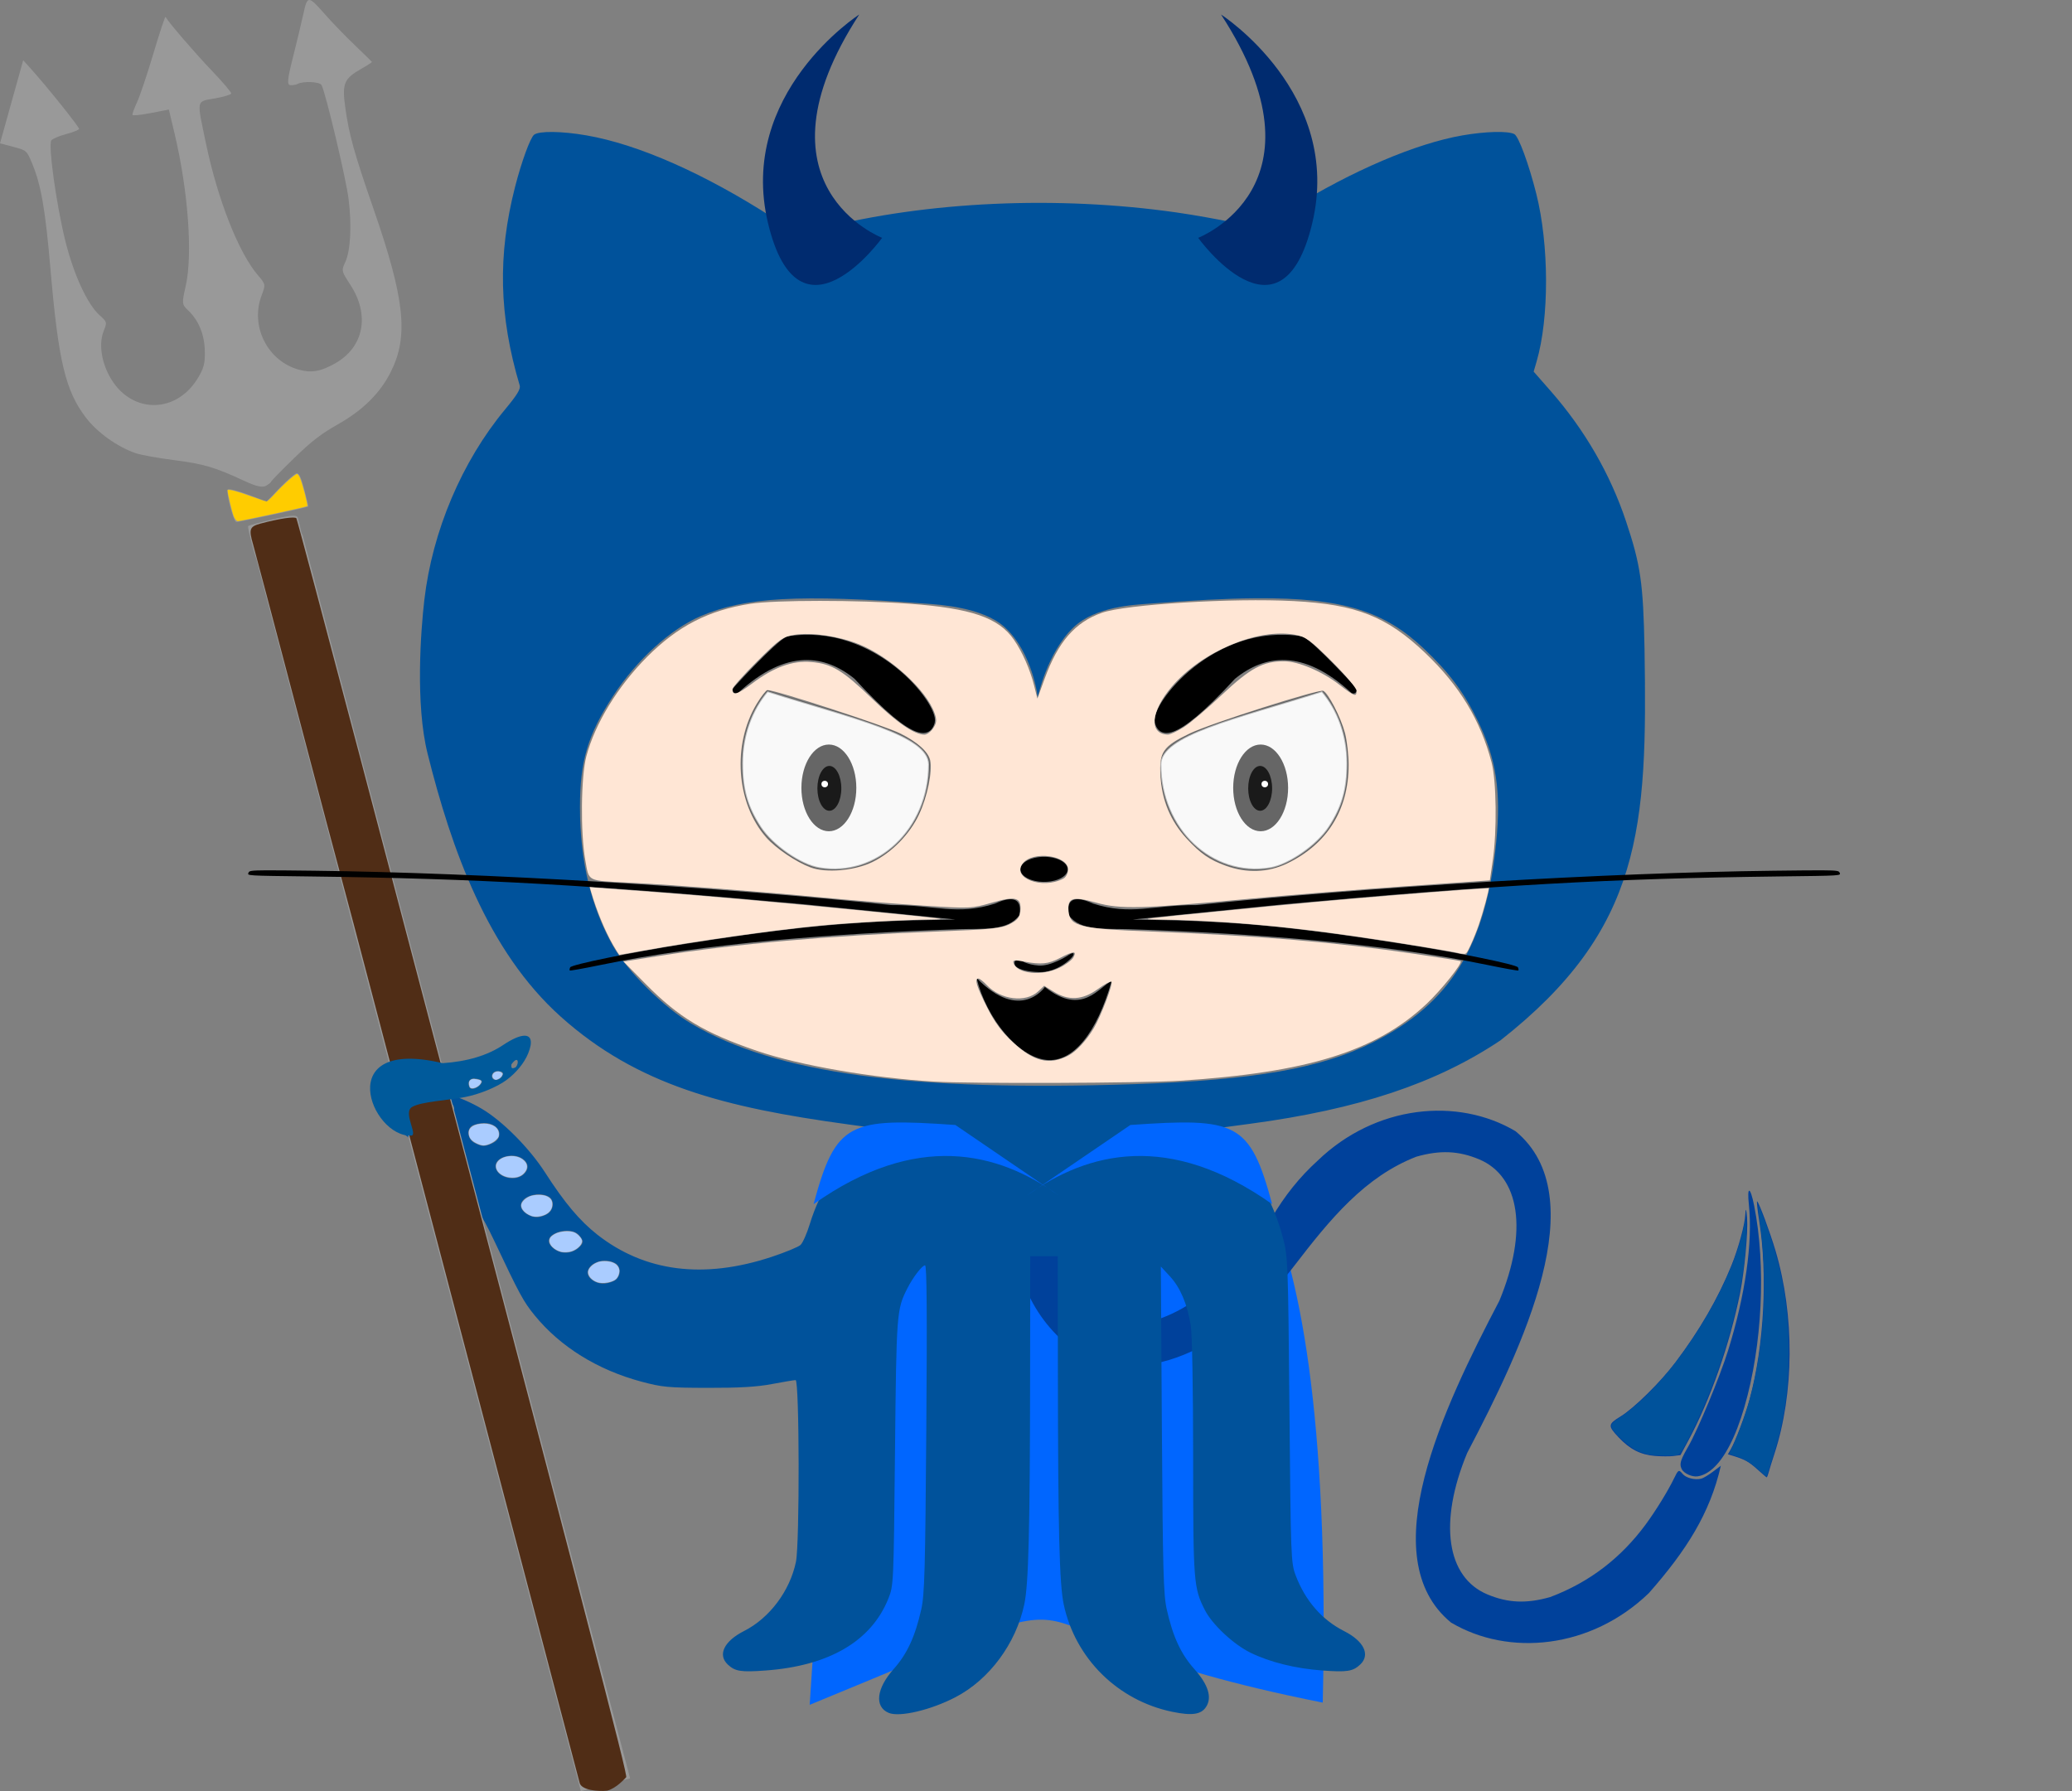 <?xml version="1.0" encoding="UTF-8" standalone="no"?>
<!-- Created with Inkscape (http://www.inkscape.org/) -->

<svg
   xmlns:dc="http://purl.org/dc/elements/1.1/"
   xmlns:cc="http://creativecommons.org/ns#"
   xmlns:rdf="http://www.w3.org/1999/02/22-rdf-syntax-ns#"
   xmlns:svg="http://www.w3.org/2000/svg"
   xmlns="http://www.w3.org/2000/svg"
   xmlns:sodipodi="http://sodipodi.sourceforge.net/DTD/sodipodi-0.dtd"
   xmlns:inkscape="http://www.inkscape.org/namespaces/inkscape"
   width="318.551mm"
   height="275.374mm"
   viewBox="0 0 1128.723 975.735"
   id="svg2"
   version="1.1"
   inkscape:version="0.91 r13725"
   sodipodi:docname="duke_octocat_drawing_v1.svg">
  <rect x="0" y="0" width="1128.723" height="975.735" fill="#808080" stroke="none"/>
  <defs
     id="defs4" />
  <sodipodi:namedview
     id="base"
     pagecolor="#ffffff"
     bordercolor="#666666"
     borderopacity="1.0"
     inkscape:pageopacity="0.0"
     inkscape:pageshadow="2"
     inkscape:zoom="0.49497476"
     inkscape:cx="-17.812801"
     inkscape:cy="676.0089"
     inkscape:document-units="px"
     inkscape:current-layer="layer1"
     showgrid="false"
     showguides="false"
     inkscape:window-width="1920"
     inkscape:window-height="1053"
     inkscape:window-x="0"
     inkscape:window-y="0"
     inkscape:window-maximized="1"
     fit-margin-top="0"
     fit-margin-left="0"
     fit-margin-right="0"
     fit-margin-bottom="0"
     showborder="true" />
  <g
     inkscape:label="Layer 1"
     inkscape:groupmode="layer"
     id="layer1"
     transform="translate(170.446,-61.076)">
    <path
       style="fill:#0066ff;fill-rule:evenodd;stroke:none;stroke-width:1.025px;stroke-linecap:butt;stroke-linejoin:miter;stroke-opacity:1;fill-opacity:1"
       d="m 305.086,675.92 c 0,0 -20.029,87.877 -34.458,313.884 191.705,-78.562 73.247,-42.254 279.493,-1.209 7.345,-317.797 -68.196,-313.432 -68.196,-313.432 z"
       id="path4178"
       inkscape:connector-curvature="0"
       sodipodi:nodetypes="ccccc" />
    <g
       id="g4308"
       transform="matrix(1.339,0.507,-0.367,0.615,-1885.453,804.873)" />
    <path
       style="fill:#00419b;fill-opacity:1"
       d="m 382.05,722.906 c -2.483,31.059 11.518,59.723 35.286,75.438 42.946,22.303 91.789,-14.195 117.231,-47.65 19.611,-25.564 38.505,-48.608 66.551,-59.5 12.858,-3.658 22.948,-3.243 34.107,1.403 22.437,9.343 26.755,39.327 11.103,77.093 -30.538,58.251 -69.444,139.807 -26.332,175.292 31.415,18.627 76.211,14.396 107.784,-16.052 20.356,-23.129 33.289,-43.364 39.202,-69.373 l -4.353,3.279 c -2.394,1.804 -5.223,3.494 -6.289,3.756 -3.554,0.873 -8.307,-0.345 -10.196,-2.612 -2.069,-2.482 -2.332,-2.339 -4.705,2.565 -3.302,6.827 -9.945,17.604 -15.494,25.134 -12.977,17.518 -29.843,31.117 -51.934,39.419 -12.859,3.658 -22.946,3.242 -34.105,-1.405 -22.436,-9.343 -26.756,-39.327 -11.105,-77.093 30.538,-58.251 69.445,-139.805 26.333,-175.29 -31.415,-18.627 -76.213,-14.398 -107.786,16.051 -9.831,8.917 -17.978,19.104 -25.024,31.132 -1.783,3.093 -3.295,5.971 -4.573,8.647 -5.063,6.419 -11.315,13.591 -17.148,19.476 -29.09,29.346 -59.063,37.844 -77.067,21.851 -8.954,-7.954 -13.489,-16.7 -15.331,-29.568 -1.265,-22.936 4.596,-43.43 15.742,-62.095 3.404,-29.607 10.52,-27.142 -16.787,-21.225 -8.418,11.168 -14.654,22.553 -19.002,34.904 -3.428,8.84 -5.415,17.725 -6.11,26.422 z m 324.952,114.71 c -0.151,1.524 1.305,3.298 4.257,6.429 6.197,6.574 11.976,9.527 19.907,10.169 3.474,0.281 8.007,0.293 10.076,0.025 l 3.76,-0.486 4.161,-7.71 c 12.004,-22.239 22.722,-52.76 28.297,-80.592 2.392,-11.944 4.377,-33.252 3.806,-40.843 -0.379,-5.035 -0.806,-5.895 -0.955,-1.921 -0.198,5.277 -3.817,18.572 -7.573,27.817 -7.254,17.858 -17.326,35.265 -30.557,52.811 -8.032,10.652 -22.476,24.89 -29.798,29.376 -3.473,2.128 -5.23,3.401 -5.381,4.925 z m 38.062,20.621 c -0.132,1.146 0.095,2.079 0.588,3.115 1.127,2.367 5.688,4.446 8.719,3.972 2.752,-0.43 5.443,-1.798 8.037,-4.051 6.629,-5.759 12.629,-17.302 17.421,-33.771 9.745,-33.489 11.837,-76.713 5.303,-109.615 -2.106,-10.603 -3.983,-10.984 -2.882,-0.585 2.175,20.535 -1.899,49.176 -11.299,79.411 -4.47,14.378 -16.485,43.32 -21.817,52.552 -2.634,4.561 -3.85,7.062 -4.07,8.972 z m 25.769,-4.928 3.151,0.967 c 6.104,1.876 8.379,3.16 12.977,7.327 2.554,2.314 4.797,4.236 4.986,4.27 0.023,0.004 0.052,-0.012 0.084,-0.046 0.226,-0.235 0.649,-1.349 1.008,-2.698 0.411,-1.542 1.813,-6.062 3.117,-10.047 10.81,-33.023 11.043,-75.36 0.608,-110.642 -3.01,-10.175 -9.006,-26.305 -9.998,-26.896 -0.345,-0.205 0.145,4.456 1.089,10.358 4.732,29.612 2.69,68.247 -5.137,97.206 -2.391,8.847 -7.688,22.923 -10.394,27.616 l -1.49,2.585 z"
       id="path4158-7-6"
       inkscape:connector-curvature="0"
       sodipodi:nodetypes="scccscccccccsccscccccssccccscssccccscssscccsccscssscccsccccscssccc" />
    <path
       style="fill:#00529b;fill-opacity:1"
       d="M 359.113 698.062 C 365.634 698.727 370.533 704.537 364.693 708.627 C 363.165 709.697 360.477 710.572 358.721 710.572 C 351.458 710.572 346.812 702.351 352.389 699.367 C 354.585 698.192 356.94 697.841 359.113 698.062 z M 387.488 698.188 C 390.082 698.039 392.632 698.678 394.152 700.357 C 396.988 703.49 396.746 706.314 393.443 708.627 C 391.915 709.697 389.227 710.572 387.471 710.572 C 383.298 710.572 378.721 707.303 378.721 704.322 C 378.721 700.872 383.165 698.435 387.488 698.188 z "
       id="path4176"
       transform="translate(-170.446,61.076)" />
    <path
       style="fill:#00529b;fill-opacity:1"
       d="M 417.471 693.072 C 421.644 693.072 426.221 696.342 426.221 699.322 C 426.221 700.619 424.971 702.557 423.443 703.627 C 421.915 704.697 419.227 705.572 417.471 705.572 C 413.298 705.572 408.721 702.303 408.721 699.322 C 408.721 696.342 413.298 693.072 417.471 693.072 z "
       id="path4174"
       transform="translate(-170.446,61.076)" />
    <path
       style="fill:#00529b;fill-opacity:1"
       d="m 301.207,71.896 c -5.116,-0.066 -8.893,0.425 -10.246,1.488 -2.089,1.641 -6.865,14.719 -10.379,28.416 -9.55,37.224 -8.776,70.271 2.533,108.191 0.572,1.917 -1.4,5.141 -7.98,13.061 -23.517,28.301 -39.627,66.317 -43.977,103.77 -1.896,16.325 -4.991,56.661 1.781,83.75 12.984,51.936 32.668,107.569 72.549,143.283 41.519,37.181 88.656,49.413 156.568,58.678 l 16.277,2.221 -7.357,6.121 c -13.747,11.441 -24.247,27.608 -29.84,45.947 -1.573,5.156 -3.847,10.278 -5.055,11.383 -1.207,1.104 -8.279,4.023 -15.715,6.486 -37.027,12.264 -69.141,8.173 -94.965,-12.1 -9.615,-7.548 -17.848,-17.342 -28.492,-33.895 -8.568,-13.323 -23.262,-28.097 -34.531,-34.719 -11.691,-6.869 -25.448,-10.907 -37.16,-10.904 -24.871,0.005 -24.712,12.102 0.377,28.6 17.406,11.445 31.851,29.296 43.262,53.467 14.222,30.124 16.245,33.864 22.408,41.428 13.921,17.083 34.245,29.709 58.08,36.084 11.421,3.055 14.55,3.348 36.25,3.396 17.37,0.039 26.772,-0.52 35,-2.082 6.188,-1.175 11.953,-2.138 12.812,-2.141 2.079,-0.005 2.246,89.088 0.186,98.998 -3.306,15.9 -14.375,30.654 -28.289,37.705 -10.914,5.53 -14.496,12.982 -8.795,18.293 3.968,3.697 7.137,4.19 20.58,3.203 34.598,-2.54 57.542,-15.976 66.836,-39.139 2.864,-7.138 2.889,-7.719 3.625,-79.689 0.78,-76.336 0.892,-77.821 6.748,-89.375 3.076,-6.069 8.035,-12.5 9.639,-12.5 0.946,0 1.143,26.163 0.674,89.062 -0.575,77.031 -0.947,90.319 -2.754,98.365 -3.32,14.784 -7.712,24.282 -15.012,32.463 -9.457,10.598 -10.598,20.589 -2.73,23.9 5.905,2.485 22.994,-1.539 36.482,-8.59 18.366,-9.6 32.821,-29.119 37.377,-50.467 2.363,-11.075 3.097,-40.329 3.184,-126.922 l 0.065,-62.812 7.5,0 7.5,0 0.062,62.812 c 0.087,86.593 0.82,115.847 3.184,126.922 6.281,29.431 29.463,52.354 59.133,58.471 10.751,2.217 15.682,1.509 18.404,-2.646 3.379,-5.157 1.221,-12.118 -6.408,-20.668 -7.305,-8.187 -11.7,-17.697 -15.004,-32.463 -1.802,-8.053 -2.158,-21.226 -2.652,-98.053 l -0.572,-88.75 5,5.416 c 5.613,6.08 9.417,15.068 11.309,26.727 0.747,4.601 1.275,34.302 1.285,71.658 0.01,68.12 0.254,71.305 6.408,83.369 4.027,7.893 15.595,18.704 24.85,23.223 10.642,5.197 24.413,8.605 39.133,9.686 13.444,0.987 16.612,0.494 20.58,-3.203 5.681,-5.293 2.121,-12.762 -8.697,-18.244 -12.126,-6.145 -21.219,-16.599 -26.418,-30.373 -2.566,-6.799 -2.667,-9.485 -3.391,-90.133 -0.72,-80.193 -0.841,-83.491 -3.477,-93.521 -5.568,-21.196 -16.35,-39.431 -30.93,-52.311 l -8.17,-7.219 20.998,-2.805 c 59.068,-7.892 101.457,-22.007 136.51,-45.453 77.334,-60.735 80.076,-116.013 78.5,-213.248 -0.711,-36.006 -2.13,-45.774 -10.137,-69.701 -8.602,-25.707 -22.488,-49.699 -40.941,-70.742 l -9.318,-10.625 1.607,-5.512 c 6.922,-23.739 6.838,-63.574 -0.193,-91.459 -4.069,-16.137 -9.603,-31.172 -11.932,-32.418 -3.381,-1.809 -15.568,-1.51 -28.248,0.693 -25.394,4.412 -59.747,19.065 -93.49,39.879 l -17.389,10.727 -13.861,-3.088 c -7.624,-1.699 -21.736,-4.207 -31.361,-5.574 -64.756,-9.2 -135.228,-6.031 -193.332,8.697 -5.271,1.336 -10.449,2.43 -11.506,2.43 -1.057,0 -7.432,-3.553 -14.166,-7.896 C 383.937,94.639 347.875,78.683 319.496,73.752 c -6.715,-1.167 -13.173,-1.79 -18.289,-1.855 z M 684.154,325.91 c 48.273,-0.357 70.379,7.44 91.631,27.557 13.666,12.936 21.677,23.651 29.141,38.98 10.162,20.871 12.866,38.515 10.154,66.25 -5.51,56.359 -24.914,87.948 -66.984,109.055 -28.459,14.278 -64.737,20.653 -130,22.842 -122.543,4.11 -195.326,-5.796 -241.359,-32.85 -15.061,-8.851 -35.127,-28.773 -42.91,-42.6 -11.885,-21.115 -17.87,-46.259 -17.898,-75.197 -0.024,-25.363 4.253,-39.725 18.164,-60.986 12.781,-19.535 31.204,-36.295 47.639,-43.34 24.104,-10.332 53.631,-11.965 122.615,-6.783 7.175,0.539 31.113,1.929 43.062,12.906 15.174,13.939 17.908,38.088 17.908,38.088 0,0 5.096,-24.509 19.6,-38.193 11.971,-11.295 32.741,-12.143 41.305,-12.809 22.843,-1.776 41.843,-2.801 57.934,-2.92 z M 235.275,597.875 c 3.319,-0.346 7.983,0.522 9.771,2.141 3.026,2.739 3.062,4.593 0.139,7.238 -3.452,3.124 -12.095,2.75 -14.459,-0.625 -1.912,-2.73 -1.125,-6.158 1.834,-7.986 0.651,-0.402 1.609,-0.652 2.715,-0.768 z m 28.492,13.947 c 8.449,0 11.437,7.784 4.246,11.061 -3.981,1.814 -5.405,1.788 -9.293,-0.172 -3.879,-1.955 -4.835,-7.003 -1.754,-9.256 1.228,-0.898 4.289,-1.633 6.801,-1.633 z m 16.443,17.83 c 1.623,0.19 3.189,0.709 4.482,1.615 3.374,2.363 3.567,5.703 0.492,8.486 -4.881,4.418 -15.215,1.347 -15.215,-4.521 0,-3.763 5.372,-6.151 10.24,-5.58 z m 13.812,20.994 c 1.683,0.067 3.345,0.452 4.781,1.221 3.28,1.755 3.081,6.849 -0.361,9.26 -1.528,1.07 -4.216,1.945 -5.973,1.945 -4.173,0 -8.75,-3.269 -8.75,-6.25 0,-3.721 5.253,-6.377 10.303,-6.176 z m 13.262,19.896 c 3.093,-0.321 6.29,0.296 8.117,2.314 2.631,2.907 2.606,4.343 -0.119,6.799 -4.793,4.319 -12.482,3.431 -15.762,-1.822 -2.255,-3.612 2.609,-6.756 7.764,-7.291 z m 21.045,16.27 c 2.174,-0.222 4.528,0.129 6.725,1.305 3.683,1.971 3.213,7.94 -0.768,9.754 -4.357,1.985 -8.233,1.82 -11.537,-0.494 -5.84,-4.09 -0.941,-9.899 5.58,-10.564 z"
       id="path4147"
       inkscape:connector-curvature="0"
       sodipodi:nodetypes="scscssaasccscsssscsssssscssssssssssssssccccssssscccsccsssssssscccccscccssscccsssssssscsssssssscscsssscsccsssscsssssssscsssssssssssss"
       transform="translate(-170.446,61.076)" />
    <ellipse
       style="fill:#000000;fill-opacity:1;stroke:none;stroke-width:4.2;stroke-miterlimit:4;stroke-dasharray:none;stroke-opacity:1"
       id="path4198"
       cx="398.308"
       cy="534.659"
       rx="12.879"
       ry="6.819" />
    <path
       style="fill:#000000;fill-rule:evenodd;stroke:none;stroke-width:1px;stroke-linecap:butt;stroke-linejoin:miter;stroke-opacity:1"
       d="m 398.746,598.741 c 0,0 -13.232,19.7 -37.251,-4.935 5.549,22.401 22.737,43.011 37.949,44.668 14.88,1.621 27.761,-15.154 35.677,-42.919 -6.928,2.964 -15.906,19.481 -36.376,3.186 z"
       id="path4223"
       inkscape:connector-curvature="0"
       sodipodi:nodetypes="ccscc" />
    <path
       style="fill:#000000;fill-opacity:1;fill-rule:evenodd;stroke:none;stroke-width:1px;stroke-linecap:butt;stroke-linejoin:miter;stroke-opacity:1"
       d="m 386.022,584.347 c 0,0 2.729,2.213 9.295,2.724 6.566,0.511 15.52,-5.192 15.52,-5.192 0,0 4.178,-2.979 3.496,-0.681 -0.682,2.298 -9.36,9.706 -18.504,9.449 -11.836,-0.333 -13.303,-3.66 -13.303,-3.66 0,0 -1.876,-4.001 3.496,-2.639 z"
       id="path4145"
       inkscape:connector-curvature="0"
       sodipodi:nodetypes="cscsscc" />
    <path
       style="fill:#00529b;fill-opacity:1;stroke:none;stroke-width:4.2;stroke-miterlimit:4;stroke-dasharray:none;stroke-opacity:1"
       d="m 889.218,773.496 c -1.608,-0.319 -4.473,-1.308 -6.367,-2.198 -3.742,-1.759 -11.596,-8.694 -13.164,-11.622 -1.215,-2.271 -0.643,-3.068 4.925,-6.862 27.152,-18.503 59.158,-68.056 66.71,-103.285 l 1.059,-4.94 0.058,6.638 c 0.265,30.168 -12.059,75.472 -30.377,111.673 -3.96,7.826 -5.692,10.562 -6.892,10.883 -2.226,0.597 -12.422,0.413 -15.954,-0.287 z"
       id="path4432"
       inkscape:connector-curvature="0"
       transform="translate(-161.726,79.862)" />
    <path
       style="fill:#00529b;fill-opacity:1;stroke:none;stroke-width:4.2;stroke-miterlimit:4;stroke-dasharray:none;stroke-opacity:1"
       d="m 949.027,781.671 c -4.906,-4.232 -8.017,-6.05 -12.799,-7.478 -1.681,-0.502 -2.952,-1.1 -2.826,-1.33 1.992,-3.622 5.559,-12.265 7.984,-19.345 10.148,-29.629 13.527,-68.78 8.962,-103.841 -0.812,-6.238 -1.342,-11.476 -1.176,-11.642 0.165,-0.165 1.766,3.678 3.556,8.54 9.342,25.366 12.938,45.392 12.857,71.586 -0.068,21.946 -2.55,37.968 -8.986,58 l -3.029,9.429 -4.543,-3.918 z"
       id="path4438"
       inkscape:connector-curvature="0"
       transform="translate(-161.726,79.862)" />
    <g
       id="g4440"
       transform="translate(-6.571,-2.857)">
      <path
         inkscape:connector-curvature="0"
         id="path4149-3"
         d="m 501.298,71.846 c 0,0 66.593,42.929 49.677,113.666 -16.916,70.737 -62.151,7.987 -62.151,7.987 0,0 73.214,-28.192 12.474,-121.653 z"
         style="fill:#002b6f;fill-opacity:1;fill-rule:evenodd;stroke:none;stroke-width:1px;stroke-linecap:butt;stroke-linejoin:miter;stroke-opacity:1" />
      <path
         inkscape:connector-curvature="0"
         id="path4149"
         d="m 304.188,71.846 c 0,0 -66.593,42.929 -49.677,113.666 16.916,70.737 62.151,7.987 62.151,7.987 0,0 -73.214,-28.192 -12.474,-121.653 z"
         style="fill:#002b6f;fill-opacity:1;fill-rule:evenodd;stroke:none;stroke-width:1px;stroke-linecap:butt;stroke-linejoin:miter;stroke-opacity:1" />
    </g>
    <path
       style="fill:#999999"
       d="m -80.272,70.286 c 1.503,2.816 16.05,19.711 25.223,29.292 5.974,6.24 10.726,11.847 10.557,12.462 -0.169,0.614 -4.173,1.805 -8.893,2.647 -10.332,1.842 -9.98,0.08 -4.872,24.494 6.463,30.886 17.854,59.712 28.458,72.017 4.06,4.711 4.096,4.924 1.841,10.875 -6.309,16.648 3.213,35.654 20.223,40.365 6.898,1.911 11.978,1.042 19.834,-3.393 15.73,-8.882 19.087,-26.398 8.227,-42.947 -4.788,-7.297 -4.847,-7.56 -2.693,-12.236 2.886,-6.264 3.601,-19.907 1.805,-34.428 -1.35,-10.916 -12.445,-57.663 -14.716,-62.003 -0.978,-1.869 -10.078,-2.283 -13.154,-0.598 -0.803,0.44 -2.533,0.723 -3.841,0.63 -1.906,-0.135 -1.638,-3.1 1.352,-14.929 2.051,-8.117 4.62,-18.807 5.709,-23.757 2.29,-10.41 2.533,-10.394 12.434,0.817 3.693,4.182 10.765,11.472 15.715,16.202 4.95,4.73 9.094,8.777 9.208,8.991 0.115,0.214 -2.45,1.889 -5.699,3.724 -9.49,5.359 -10.632,8.084 -8.82,21.042 2.11,15.085 4.775,24.662 15.452,55.482 17.017,49.123 19.13,69.131 9.358,88.631 -5.805,11.585 -15.195,20.879 -28.917,28.628 -9.003,5.084 -14.282,9.165 -23.748,18.354 -6.694,6.499 -12.276,12.206 -12.407,12.683 -0.131,0.477 -1.46,1.557 -2.952,2.399 -1.897,1.071 -5.393,0.285 -11.615,-2.613 -16.032,-7.468 -22.195,-9.299 -38.3,-11.364 -8.742,-1.121 -18.192,-2.824 -20.996,-3.787 -9.975,-3.423 -20.903,-11.217 -27.116,-19.339 -11.187,-14.624 -15.046,-30.815 -19.368,-81.248 -2.722,-31.766 -5.042,-45.262 -9.756,-56.746 -3.114,-7.587 -3.155,-7.624 -10.416,-9.548 l -7.289,-1.932 6.318,-22.62 6.32,-22.623 3.638,4.025 c 9.07,10.032 27.051,32.441 26.791,33.387 -0.158,0.577 -3.313,1.836 -7.01,2.797 -3.697,0.961 -7.331,2.493 -8.076,3.408 -1.853,2.276 2.688,34.996 7.605,54.795 4.581,18.449 12.007,34.528 18.727,40.552 3.994,3.58 4.061,3.829 2.235,8.34 -2.692,6.648 -1.568,16.003 2.948,24.539 10.792,20.4 35.422,21.469 47.798,2.077 3.647,-5.715 4.462,-8.678 4.281,-15.572 -0.241,-9.179 -3.403,-16.781 -9.265,-22.265 -3.228,-3.02 -3.289,-3.703 -1.158,-13.073 3.895,-17.127 1.362,-51.866 -6.058,-83.07 l -3.111,-13.088 -9.713,1.883 c -5.341,1.036 -9.887,1.527 -10.101,1.091 -0.214,-0.436 0.898,-3.565 2.473,-6.954 1.574,-3.389 5.615,-15.422 8.98,-26.737 3.365,-11.315 6.314,-20.208 6.553,-19.762 z m 33.978,257.384 c 0.725,-0.423 5.765,0.895 11.2,2.923 l 9.881,3.686 7.266,-7.546 c 3.996,-4.15 8.067,-7.652 9.045,-7.784 1.379,-0.186 2.329,1.8 4.227,8.838 1.347,4.992 2.298,9.16 2.114,9.264 -1.07,0.604 -38.5,8.613 -39.218,8.392 -1.643,-0.506 -5.835,-17.005 -4.515,-17.773 z m 15.896,18.46 c 2.308,-0.616 5.253,-1.348 8.446,-2.087 10.554,-2.444 13.374,-2.599 13.786,-0.758 0.284,1.273 1.241,5.188 2.126,8.702 0.013,0.05 0.019,0.087 0.031,0.138 l 0.274,-0.071 L 172.806,1029.881 145.973,1036.81 -30.813,365.645 c -1.363,-3.693 -4.685,-16.607 -4.493,-17.943 0.005,-0.04 0.106,-0.101 0.287,-0.18 l 0.002,-4.9e-4 c 0.641,-0.278 2.311,-0.777 4.618,-1.392 z"
       id="path4158-7-5-2"
       inkscape:connector-curvature="0" />
    <path
       style="fill:#502d16;fill-opacity:1;stroke:none;stroke-width:4.2;stroke-miterlimit:4;stroke-dasharray:none;stroke-opacity:1"
       d="M 307.054,952.503 C 306.511,950.318 285.828,871.709 261.091,777.816 236.353,683.924 207.772,575.281 197.577,536.388 187.382,497.495 178.115,462.459 176.984,458.531 175.853,454.602 164.96,413.459 152.776,367.102 140.592,320.745 129.967,280.571 129.166,277.826 c -2.449,-8.383 -1.949,-9.767 4.112,-11.399 10.075,-2.713 18.757,-3.985 19.459,-2.85 0.379,0.614 16.162,59.836 35.072,131.606 125.855,477.644 145.576,553.238 144.582,554.198 -0.611,0.589 -5.29,6.048 -10.397,7.329 -4.741,0.526 -13.912,-0.237 -14.94,-4.207 z"
       id="path4479"
       inkscape:connector-curvature="0"
       sodipodi:nodetypes="cssssssssscc"
       transform="translate(-161.726,79.862)" />
    <path
       style="fill:#ffcc00;fill-opacity:1;stroke:none;stroke-width:4.2;stroke-miterlimit:4;stroke-dasharray:none;stroke-opacity:1"
       d="m 118.584,262.391 c -0.914,-2.285 -3.345,-12.529 -3.345,-14.097 0,-0.851 5.259,0.501 12.947,3.329 4.174,1.536 7.924,2.792 8.333,2.792 0.409,0 2.549,-2.009 4.756,-4.464 4.219,-4.695 10.807,-10.536 11.883,-10.536 0.349,0 1.07,1.045 1.602,2.321 1.384,3.319 4.339,14.772 3.919,15.192 -0.434,0.434 -36.195,8.179 -37.826,8.192 -0.697,0.005 -1.617,-1.101 -2.268,-2.729 z"
       id="path4481"
       inkscape:connector-curvature="0"
       transform="translate(-161.726,79.862)" />
    <path
       style="fill:#005a9b;fill-opacity:1"
       d="m 115.161,625.287 c -2.585,0.058 -6.494,1.712 -11.481,5.045 -8.517,5.693 -19.528,9.007 -32.98,9.924 -60.71,-14.451 -38.955,40.547 -17.123,39.456 3.857,-0.193 -4.773,-12.665 0.506,-15.637 5.284,-2.938 19.082,-3.502 28.8,-5.369 7.822,-1.504 17.426,-5.446 22.568,-9.266 5.335,-3.962 9.702,-9.308 11.796,-14.44 2.641,-6.471 1.692,-9.796 -2.086,-9.712 z m -4.739,17.228 c -1.834,0.863 -2.537,0.744 -2.281,-1.609 3.941,-5.46 4.252,-0.283 2.281,1.609 z m -6.869,3.44 c -0.262,3.345 -5.811,5.036 -6.071,1.332 0.055,-1.648 1.569,-2.839 3.349,-2.685 0.89,0.077 2.584,0.089 2.721,1.352 z m -15.894,2.632 c 2.346,0.166 4.885,0.772 4.346,2.11 -1.204,2.76 -5.745,4.879 -6.81,2.513 -1.06,-2.525 -0.007,-4.481 2.463,-4.623 z m 9.772,45.694 c -0.247,0.232 -0.49,0.475 -0.738,0.708 l 0.391,0.14 0.346,-0.848 z"
       id="path4483-7-5-9"
       inkscape:connector-curvature="0"
       inkscape:transform-center-x="-139.23134"
       inkscape:transform-center-y="60.554916"
       sodipodi:nodetypes="cscscsscccccccscccccccccc" />
    <g
       id="g4280"
       transform="translate(6.061,-20.142)">
      <g
         transform="translate(0,4.365)"
         id="g4233">
        <g
           id="g4232">
          <path
             sodipodi:nodetypes="scsccs"
             inkscape:connector-curvature="0"
             id="path4147-6-3"
             d="m 269.833,549.794 c -10.295,-1.717 -25.584,-12.324 -32.085,-22.258 -7.183,-10.977 -9.938,-20.566 -9.963,-34.676 -0.027,-15.467 5.171,-29.3 13.783,-39.466 47.573,14.985 87.84,23.728 88.048,39.836 0,35.334 -28.035,61.86 -59.782,56.564 z"
             style="fill:#f9f9f9;stroke:#000000;stroke-opacity:0.255" />
          <ellipse
             ry="23.62"
             rx="14.957"
             cy="506.067"
             cx="275.016"
             id="path4177"
             style="fill:#666666;fill-opacity:1;stroke:none;stroke-width:4.2;stroke-miterlimit:4;stroke-dasharray:none;stroke-opacity:1" />
          <ellipse
             ry="12.216"
             rx="6.518"
             cy="506.316"
             cx="275.287"
             id="path4177-6"
             style="fill:#1a1a1a;fill-opacity:1;stroke:none;stroke-width:4.2;stroke-miterlimit:4;stroke-dasharray:none;stroke-opacity:1" />
          <ellipse
             ry="1.786"
             rx="1.786"
             cy="503.978"
             cx="272.763"
             id="path4177-6-3"
             style="fill:#ffffff;fill-opacity:1;stroke:none;stroke-width:4.2;stroke-miterlimit:4;stroke-dasharray:none;stroke-opacity:1" />
        </g>
        <path
           style="fill:#000000;fill-rule:evenodd;stroke:#000000;stroke-width:3.719px;stroke-linecap:butt;stroke-linejoin:miter;stroke-opacity:1"
           d="m 290.27,445.258 c -16.947,-13.754 -38.735,-17.193 -65.659,7.438 -2.062,1.886 23.103,-25.371 28.281,-27.365 46.814,-7.402 80.273,36.399 77.952,44.823 -1.259,4.567 -5.668,13.049 -40.575,-24.896 z"
           id="path4200-2-2-7"
           inkscape:connector-curvature="0"
           sodipodi:nodetypes="cscsc" />
      </g>
      <g
         id="g4233-5"
         transform="matrix(-1,0,0,1,785.249,4.365)">
        <g
           id="g4232-3">
          <path
             sodipodi:nodetypes="scsccs"
             inkscape:connector-curvature="0"
             id="path4147-6-3-5"
             d="m 269.833,549.794 c -10.295,-1.717 -25.584,-12.324 -32.085,-22.258 -7.183,-10.977 -9.938,-20.566 -9.963,-34.676 -0.027,-15.467 5.171,-29.3 13.783,-39.466 47.573,14.985 87.84,23.728 88.048,39.836 0,35.334 -28.035,61.86 -59.782,56.564 z"
             style="fill:#f9f9f9;stroke:#000000;stroke-opacity:0.255" />
          <ellipse
             ry="23.62"
             rx="14.957"
             cy="506.067"
             cx="275.016"
             id="path4177-62"
             style="fill:#666666;fill-opacity:1;stroke:none;stroke-width:4.2;stroke-miterlimit:4;stroke-dasharray:none;stroke-opacity:1" />
          <ellipse
             ry="12.216"
             rx="6.518"
             cy="506.316"
             cx="275.287"
             id="path4177-6-9"
             style="fill:#1a1a1a;fill-opacity:1;stroke:none;stroke-width:4.2;stroke-miterlimit:4;stroke-dasharray:none;stroke-opacity:1" />
          <ellipse
             ry="1.786"
             rx="1.786"
             cy="503.978"
             cx="272.763"
             id="path4177-6-3-1"
             style="fill:#ffffff;fill-opacity:1;stroke:none;stroke-width:4.2;stroke-miterlimit:4;stroke-dasharray:none;stroke-opacity:1" />
        </g>
        <path
           style="fill:#000000;fill-rule:evenodd;stroke:#000000;stroke-width:3.719px;stroke-linecap:butt;stroke-linejoin:miter;stroke-opacity:1"
           d="m 290.27,445.258 c -16.947,-13.754 -38.735,-17.193 -65.659,7.438 -2.062,1.886 23.103,-25.371 28.281,-27.365 46.814,-7.402 80.273,36.399 77.952,44.823 -1.259,4.567 -5.668,13.049 -40.575,-24.896 z"
           id="path4200-2-2-7-2"
           inkscape:connector-curvature="0"
           sodipodi:nodetypes="cscsc" />
      </g>
    </g>
    <g
       id="g4220"
       transform="translate(5.495,0)">
      <path
         sodipodi:nodetypes="ssccccsccscccscs"
         inkscape:connector-curvature="0"
         id="path4200-5"
         d="m 816.606,535.191 c -5.235,-0.021 -13.442,0.071 -26.391,0.224 -90.559,1.066 -220.183,8.782 -314.096,18.698 -23.784,-0.128 -35.903,5.851 -56.616,-0.797 -17.182,-7.903 -13.146,6.422 -13.146,6.422 6.267,8.666 20.04,7.112 32.357,7.521 68.27,2.273 138.156,7.606 196.277,19.616 8.644,1.786 15.916,3.086 16.161,2.888 0.245,-0.198 0.155,-0.969 -0.198,-1.715 -0.727,-1.532 -33.468,-8.203 -62.55,-12.744 -46.306,-7.23 -79.045,-11.539 -124.03,-12.849 -0.561,-0.016 -22.745,-0.449 -23.271,-0.466 l 81.629,-8.212 c 116.477,-10.625 178.155,-14.103 270.331,-15.244 34.689,-0.43 33.856,-0.378 33.125,-2.06 -0.392,-0.901 -0.859,-1.247 -9.583,-1.282 z"
         style="fill:#000000;fill-rule:evenodd;stroke:none;stroke-width:1.421px;stroke-linecap:butt;stroke-linejoin:miter;stroke-opacity:1" />
      <path
         sodipodi:nodetypes="ssccccsccscccscs"
         inkscape:connector-curvature="0"
         id="path4200-5-7"
         d="m -30.979,535.191 c 5.235,-0.021 13.442,0.071 26.391,0.224 90.559,1.066 220.183,8.782 314.096,18.698 23.784,-0.128 35.903,5.851 56.616,-0.797 17.181,-7.903 13.146,6.422 13.146,6.422 -6.267,8.666 -20.04,7.112 -32.358,7.521 -68.27,2.273 -138.156,7.606 -196.277,19.616 -8.644,1.786 -15.916,3.086 -16.161,2.888 -0.245,-0.198 -0.155,-0.969 0.198,-1.715 0.727,-1.532 33.468,-8.203 62.55,-12.744 46.306,-7.23 79.045,-11.539 124.03,-12.849 0.561,-0.016 22.745,-0.449 23.271,-0.466 l -81.629,-8.212 C 146.417,543.153 84.739,539.675 -7.437,538.534 c -34.689,-0.43 -33.856,-0.378 -33.125,-2.06 0.392,-0.901 0.859,-1.247 9.583,-1.282 z"
         style="fill:#000000;fill-rule:evenodd;stroke:none;stroke-width:1.421px;stroke-linecap:butt;stroke-linejoin:miter;stroke-opacity:1" />
    </g>
    <path
       style="fill:#ffe6d5;fill-opacity:1;stroke:none;stroke-width:2.121;stroke-miterlimit:4;stroke-dasharray:none;stroke-opacity:1"
       d="m 508.975,589.219 c -33.98,-2.004 -73.463,-8.849 -96.58,-16.742 -28.626,-9.774 -42.622,-18.173 -60.563,-36.342 l -12.143,-12.297 19.633,-3.117 c 40.852,-6.485 93.461,-11.112 150.768,-13.261 29.783,-1.117 35.438,-1.689 40,-4.048 4.086,-2.112 5.413,-3.735 5.744,-7.025 0.755,-7.512 -2.329,-8.447 -15.404,-4.668 -11.147,3.221 -11.967,3.257 -37.497,1.629 -14.355,-0.915 -39.279,-2.924 -55.386,-4.465 -33.307,-3.186 -80.044,-6.775 -104.286,-8.007 -23.963,-1.218 -22.291,-0.367 -24.447,-12.447 -2.652,-14.851 -2.334,-45.371 0.586,-56.398 4.725,-17.841 17.081,-38.078 33.043,-54.117 16.803,-16.885 33.498,-25.471 56.43,-29.023 13.334,-2.065 58.403,-2.073 86.397,-0.016 33.911,2.493 48.774,7.611 57.094,19.661 4.609,6.676 8.785,16.181 11.01,25.063 l 1.744,6.962 3.94,-10.808 c 7.354,-20.17 16.578,-30.787 31.225,-35.938 13.068,-4.596 71.099,-8.136 104.499,-6.375 34.079,1.797 50.685,8.354 71.631,28.283 18.667,17.762 30.065,36.568 36.13,59.614 2.652,10.078 2.982,37.366 0.646,53.344 l -1.594,10.9 -46.667,3.252 c -25.667,1.789 -63.06,4.791 -83.096,6.673 -59.773,5.612 -71.528,5.919 -84.733,2.209 -12.842,-3.608 -15.713,-2.688 -14.983,4.8 0.793,8.131 6.24,9.454 45.074,10.951 58.969,2.273 100.452,5.793 143.907,12.211 13.346,1.971 24.417,3.736 24.603,3.922 1.121,1.121 -10.646,15.848 -18.628,23.315 -27.605,25.823 -64.747,37.375 -134.501,41.834 -20.492,1.31 -113.78,1.636 -133.596,0.468 z m 72.857,-14.081 c 4.368,-2.22 9.947,-8.207 14.041,-15.067 3.879,-6.501 10.61,-24.257 9.585,-25.282 -0.425,-0.425 -3.825,1.424 -7.556,4.11 -8.223,5.919 -15.773,6.352 -23.837,1.368 l -5.259,-3.251 -3.198,3.004 c -6.784,6.373 -20.46,4.71 -28.094,-3.416 -1.827,-1.944 -3.852,-3.535 -4.501,-3.535 -2.315,0 -1.098,4.119 4.556,15.415 4.13,8.252 8.103,13.651 14.189,19.286 11.41,10.564 19.76,12.61 30.075,7.368 z m -4.713,-47.923 c 3.404,-1.648 6.844,-4.219 7.644,-5.714 1.924,-3.596 0.101,-3.508 -7.303,0.351 -6.435,3.354 -10.244,3.732 -19.748,1.959 -5.082,-0.948 -6.137,-0.792 -5.601,0.831 1.934,5.857 15.369,7.24 25.008,2.574 z m 2.186,-48.609 c 1.389,-0.744 2.526,-2.969 2.526,-4.946 0,-7.69 -19.008,-10.321 -24.608,-3.406 -6.504,8.032 10.594,14.499 22.081,8.352 z m -104.028,-8.985 c 10.512,-5.143 20.37,-15.229 25.409,-25.995 4.505,-9.626 7.335,-23.406 6.049,-29.447 -0.969,-4.551 -6.936,-9.929 -16.179,-14.581 -8.425,-4.241 -67.941,-23.672 -72.506,-23.672 -0.731,0 -3.37,3.375 -5.864,7.5 -13.446,22.24 -11.17,54.17 5.188,72.801 5.143,5.857 16.309,13.408 24.165,16.342 8.366,3.124 24.145,1.745 33.738,-2.948 z m 225.84,0.781 c 21.812,-10.415 33.595,-29.261 33.554,-53.664 -0.01,-5.554 -0.898,-13.408 -1.976,-17.455 -2.236,-8.398 -9.214,-21.934 -11.824,-22.935 -2.658,-1.02 -61.176,17.651 -72.87,23.25 -14.586,6.984 -16.638,10.032 -15.81,23.471 0.81,13.135 5.456,24.219 14.07,33.563 7.904,8.574 12.504,11.775 21.667,15.073 11.367,4.091 22.837,3.641 33.189,-1.302 z m -192.742,-73.738 c 1.892,-2.887 2.029,-4.394 0.738,-8.097 -4.45,-12.765 -24.206,-30.787 -41.254,-37.633 -11.005,-4.419 -25.858,-6.58 -35.078,-5.103 -6.256,1.002 -8.175,2.37 -20.357,14.501 -7.398,7.367 -13.45,14.172 -13.45,15.124 0,3.734 2.715,2.939 10.83,-3.169 11.698,-8.805 22.011,-12.548 32.131,-11.662 11.281,0.988 17.255,4.597 33.239,20.082 13.333,12.916 22.924,19.5 28.41,19.502 1.357,6.2e-4 3.513,-1.595 4.791,-3.546 z m 136.534,-0.572 c 3.572,-2.265 12.945,-10.215 20.829,-17.667 15.279,-14.441 22.366,-18.247 33.847,-18.18 7.757,0.045 20.59,5.484 29.917,12.68 8.534,6.584 9.472,6.914 9.472,3.33 0,-1.391 -6.027,-8.53 -13.393,-15.865 -11.779,-11.73 -14.203,-13.488 -20.116,-14.593 -20.205,-3.775 -50.807,9.11 -67.157,28.275 -11.55,13.54 -12.551,25.892 -2.114,26.097 1.221,0.024 5.143,-1.81 8.715,-4.076 z"
       id="path4224"
       inkscape:connector-curvature="0"
       transform="translate(-170.446,61.076)" />
    <path
       style="fill:#ffe6d5;fill-opacity:1;stroke:none;stroke-width:2.121;stroke-miterlimit:4;stroke-dasharray:none;stroke-opacity:1"
       d="m 795.239,519.383 c -1.779,-0.719 -35.113,-6.163 -56.821,-9.28 -41.513,-5.96 -74.216,-8.702 -110.575,-9.271 -6.3,-0.099 -3.805,-0.403 35.103,-4.286 44.048,-4.396 61.985,-6.042 97.191,-8.92 29.845,-2.439 50.558,-3.939 50.818,-3.678 0.376,0.376 -3.162,13.436 -5.365,19.808 -1.153,3.333 -3.135,8.277 -4.405,10.985 -2.206,4.704 -2.38,4.923 -3.875,4.885 -0.861,-0.022 -1.793,-0.132 -2.07,-0.244 z"
       id="path4228"
       inkscape:connector-curvature="0"
       transform="translate(-170.446,61.076)" />
    <path
       style="fill:#ffe6d5;fill-opacity:1;stroke:none;stroke-width:2.121;stroke-miterlimit:4;stroke-dasharray:none;stroke-opacity:1"
       d="m 333.915,514.686 c -4.439,-7.756 -8.945,-18.668 -11.872,-28.756 l -0.776,-2.674 2.884,0.281 c 1.586,0.155 9.361,0.738 17.278,1.295 36.534,2.572 78.809,6.292 133.088,11.71 39.035,3.896 41.452,4.192 35.103,4.291 -19.208,0.299 -45.597,1.737 -63.387,3.454 -25.339,2.446 -67.697,8.457 -96.137,13.643 -6.762,1.233 -12.462,2.242 -12.667,2.242 -0.205,0 -1.786,-2.469 -3.513,-5.486 z"
       id="path4230"
       inkscape:connector-curvature="0"
       transform="translate(-170.446,61.076)" />
    <g
       id="g4211"
       transform="translate(0,-4)">
      <path
         sodipodi:nodetypes="cccc"
         inkscape:connector-curvature="0"
         id="path4315"
         d="m 272.743,721.063 c 56.049,-39.708 100.483,-28.559 133.465,-4.796 l -56.214,-38.342 c -57.899,-4.036 -65.119,-1.698 -77.251,43.138 z"
         style="fill:#0066ff;fill-rule:evenodd;stroke:none;stroke-width:1.069px;stroke-linecap:butt;stroke-linejoin:miter;stroke-opacity:1" />
      <path
         sodipodi:nodetypes="cccc"
         inkscape:connector-curvature="0"
         id="path4315-67"
         d="M 522.572,721.063 C 466.523,681.355 422.089,692.504 389.107,716.266 l 56.214,-38.342 c 57.899,-4.036 65.119,-1.698 77.251,43.138 z"
         style="fill:#0066ff;fill-rule:evenodd;stroke:none;stroke-width:1.069px;stroke-linecap:butt;stroke-linejoin:miter;stroke-opacity:1" />
    </g>
    <path
       style="fill:#aaccff;fill-opacity:1;stroke:none;stroke-width:2.121;stroke-miterlimit:4;stroke-dasharray:none;stroke-opacity:1"
       d="m 325.267,698.48 c -2.863,-1.022 -4.91,-3.311 -4.91,-5.491 0,-1.654 1.807,-3.787 4.171,-4.923 1.685,-0.809 2.587,-1.003 4.757,-1.02 4.538,-0.036 7.506,1.675 8.064,4.647 0.283,1.51 -0.566,3.98 -1.751,5.093 -1.974,1.854 -7.392,2.742 -10.332,1.693 z"
       id="path4183"
       inkscape:connector-curvature="0"
       transform="translate(-170.446,61.076)" />
    <path
       style="fill:#aaccff;fill-opacity:1;stroke:none;stroke-width:2.121;stroke-miterlimit:4;stroke-dasharray:none;stroke-opacity:1"
       d="m 305.355,681.87 c -4.817,-1.465 -7.419,-5.354 -5.346,-7.989 0.398,-0.505 1.63,-1.363 2.739,-1.905 2.628,-1.286 7.474,-1.622 9.92,-0.688 1.757,0.671 3.974,2.895 4.34,4.354 0.494,1.967 -2.155,4.819 -5.606,6.036 -1.573,0.555 -4.543,0.65 -6.046,0.192 z"
       id="path4185"
       inkscape:connector-curvature="0"
       transform="translate(-170.446,61.076)" />
    <path
       style="fill:#aaccff;fill-opacity:1;stroke:none;stroke-width:2.121;stroke-miterlimit:4;stroke-dasharray:none;stroke-opacity:1"
       d="m 289.537,662.425 c -3.371,-1.257 -5.604,-3.584 -5.607,-5.845 -0.002,-1.565 1.945,-3.685 4.377,-4.765 2.652,-1.179 7.613,-1.199 9.813,-0.041 2.003,1.055 2.779,2.301 2.748,4.409 -0.037,2.442 -1.43,4.4 -3.95,5.553 -2.39,1.094 -5.512,1.386 -7.381,0.689 z"
       id="path4187"
       inkscape:connector-curvature="0"
       transform="translate(-170.446,61.076)" />
    <path
       style="fill:#aaccff;fill-opacity:1;stroke:none;stroke-width:2.121;stroke-miterlimit:4;stroke-dasharray:none;stroke-opacity:1"
       d="m 277.42,641.428 c -4.926,-0.645 -8.291,-4.305 -6.938,-7.544 1.749,-4.186 9.776,-5.53 14.141,-2.367 2.52,1.825 3.149,4.114 1.759,6.395 -1.724,2.829 -4.85,4.055 -8.962,3.516 z"
       id="path4189"
       inkscape:connector-curvature="0"
       transform="translate(-170.446,61.076)" />
    <path
       style="fill:#aaccff;fill-opacity:1;stroke:none;stroke-width:2.121;stroke-miterlimit:4;stroke-dasharray:none;stroke-opacity:1"
       d="m 259.822,622.965 c -3.174,-1.517 -4.464,-3.225 -4.464,-5.91 0,-3.047 3.122,-4.932 8.214,-4.959 4.902,-0.026 8.214,2.3 8.214,5.771 0,1.378 -0.19,1.763 -1.518,3.082 -1.682,1.671 -4.829,3.042 -6.978,3.041 -0.729,-1.5e-4 -2.29,-0.461 -3.469,-1.024 z"
       id="path4191"
       inkscape:connector-curvature="0"
       transform="translate(-170.446,61.076)" />
    <path
       style="fill:#aaccff;fill-opacity:1;stroke:none;stroke-width:2.121;stroke-miterlimit:4;stroke-dasharray:none;stroke-opacity:1"
       d="m 256.117,592.438 c -0.644,-0.776 -0.865,-2.585 -0.417,-3.422 0.618,-1.155 1.869,-1.491 4.025,-1.082 2.559,0.485 2.95,0.936 2.068,2.387 -1.196,1.967 -4.712,3.278 -5.676,2.117 z"
       id="path4193"
       inkscape:connector-curvature="0"
       transform="translate(-170.446,61.076)" />
    <path
       style="fill:#aaccff;fill-opacity:1;stroke:none;stroke-width:2.121;stroke-miterlimit:4;stroke-dasharray:none;stroke-opacity:1"
       d="m 269.008,587.72 c -0.507,-0.355 -0.794,-0.927 -0.794,-1.581 0,-2.093 3.233,-3.294 5.005,-1.859 0.761,0.616 0.772,0.697 0.234,1.738 -0.31,0.6 -1.118,1.354 -1.795,1.675 -1.515,0.719 -1.662,0.72 -2.65,0.028 z"
       id="path4195"
       inkscape:connector-curvature="0"
       transform="translate(-170.446,61.076)" />
    <path
       style="fill:#aaccff;fill-opacity:1;stroke:none;stroke-width:2.121;stroke-miterlimit:4;stroke-dasharray:none;stroke-opacity:1"
       d=""
       id="path4197"
       inkscape:connector-curvature="0"
       transform="translate(-170.446,61.076)" />
  </g>
</svg>
